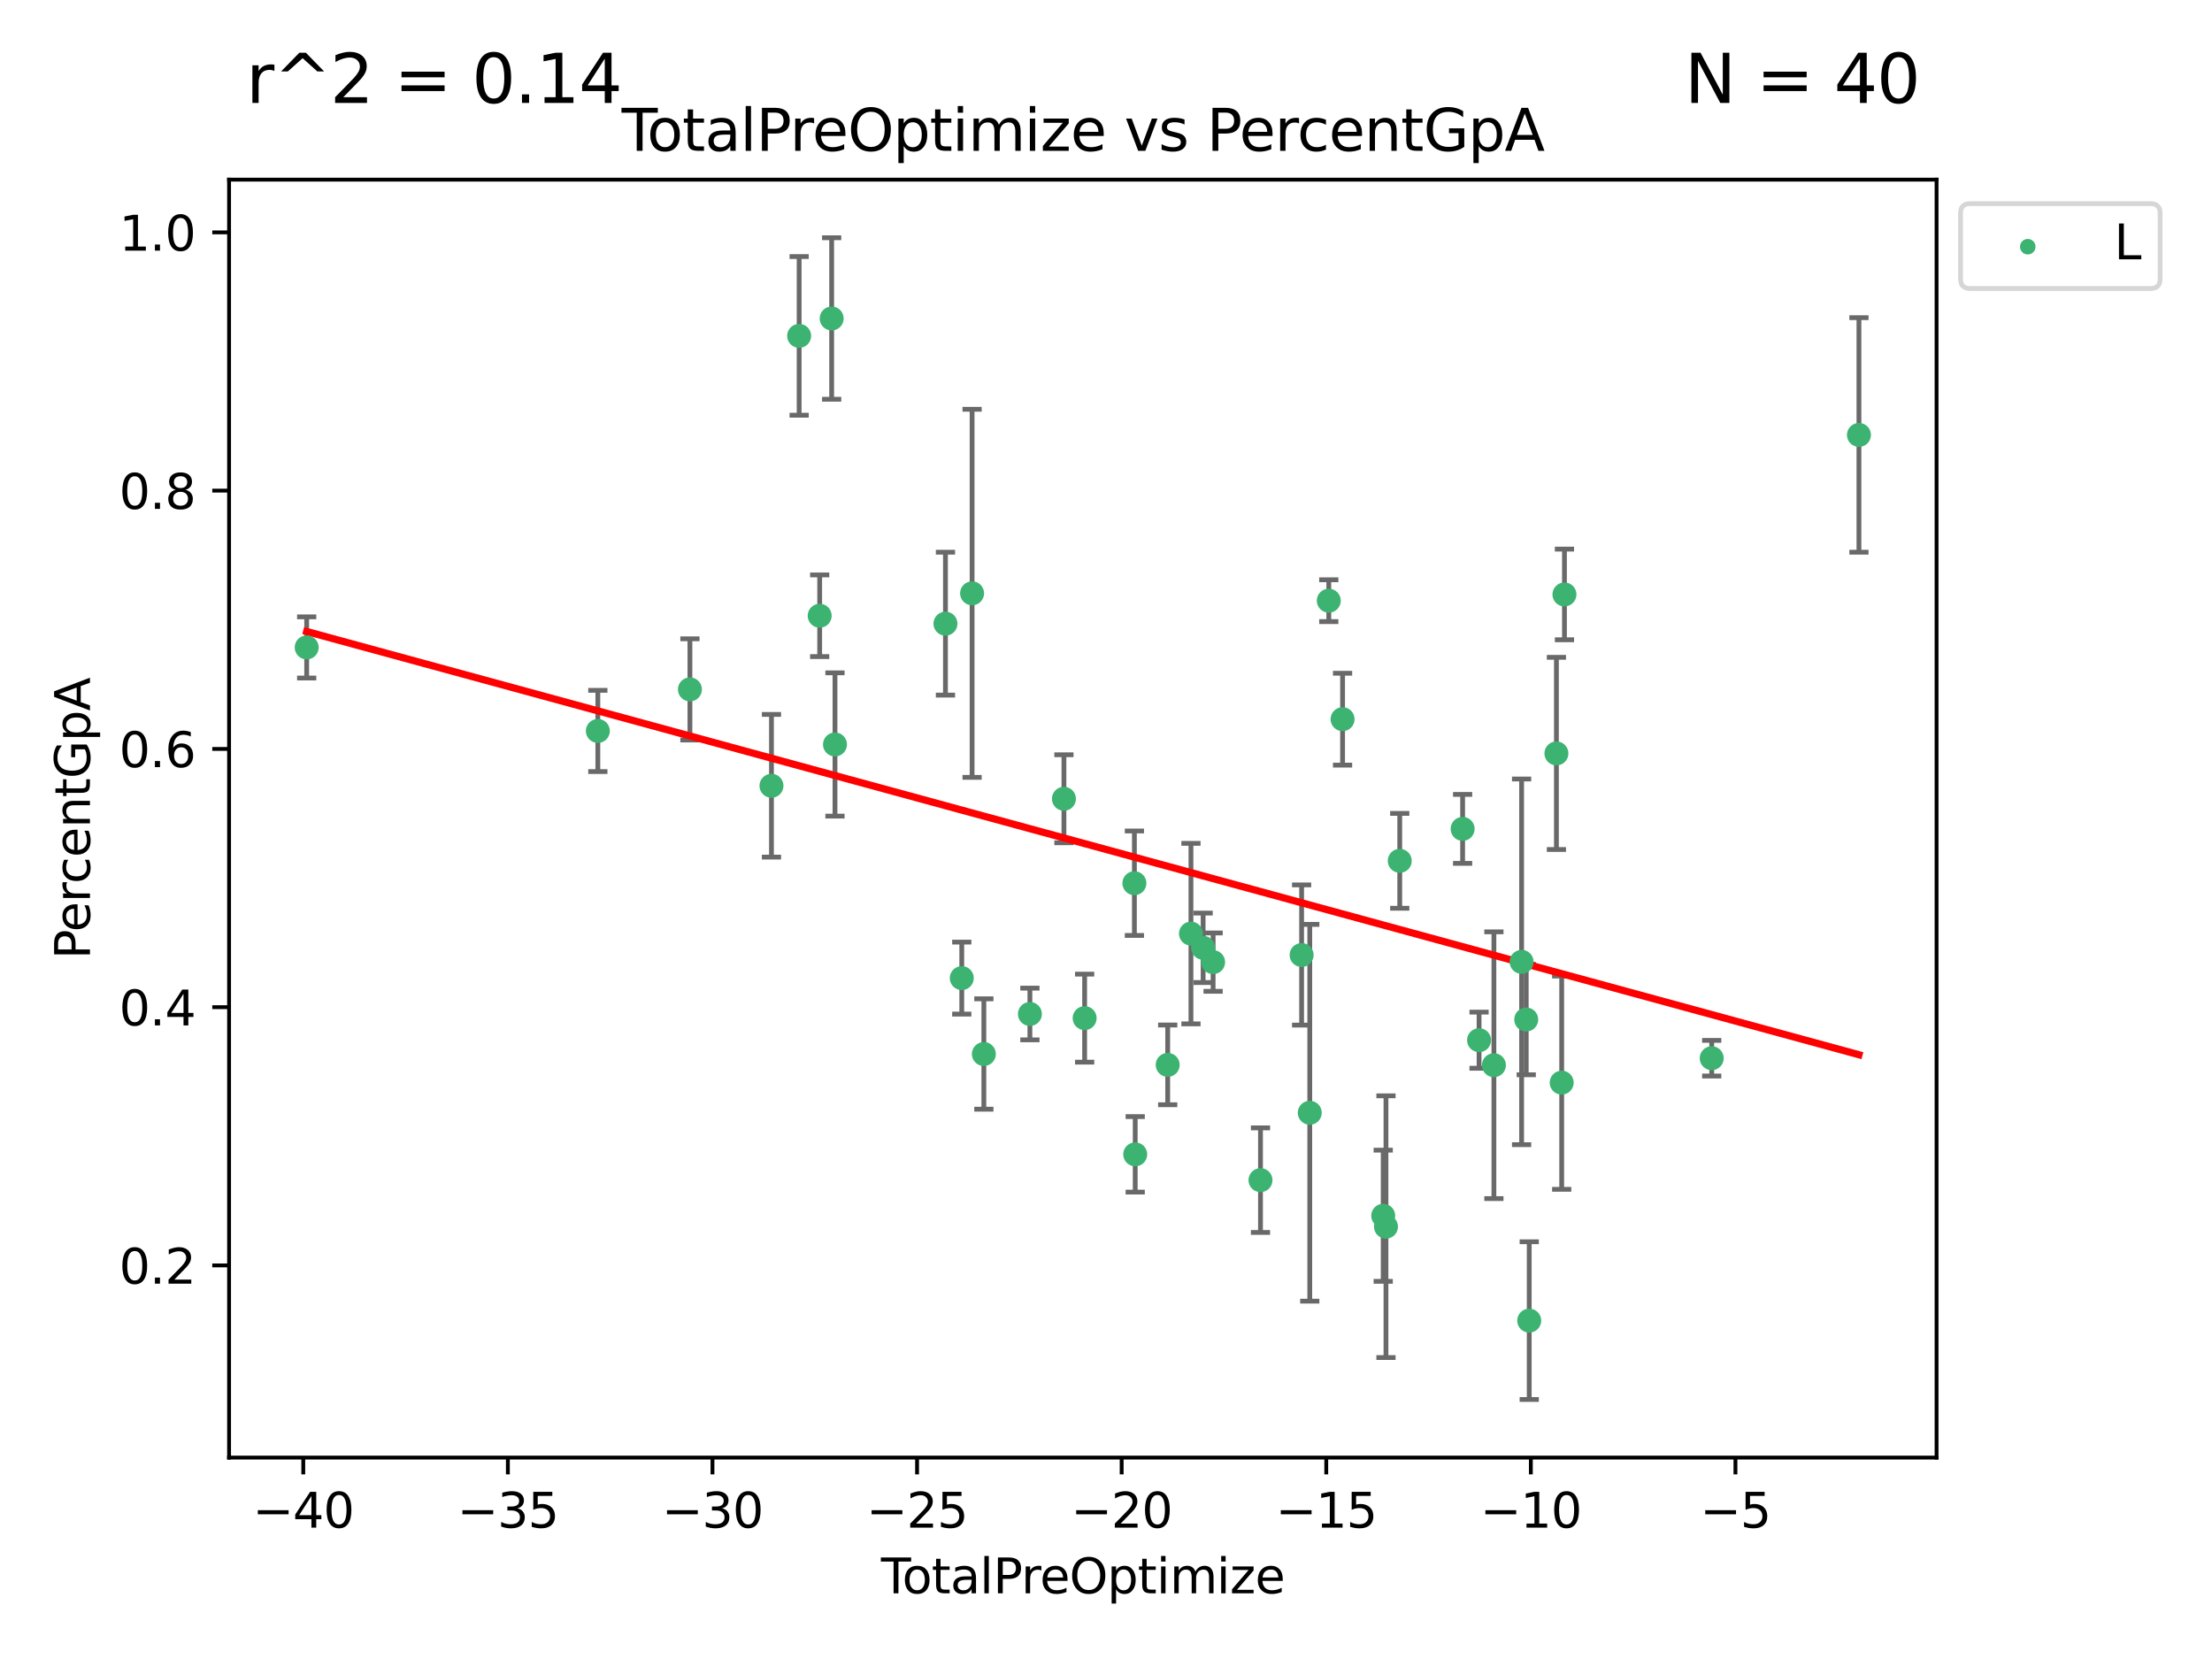 <?xml version="1.0" encoding="utf-8" standalone="no"?>
<!DOCTYPE svg PUBLIC "-//W3C//DTD SVG 1.1//EN"
  "http://www.w3.org/Graphics/SVG/1.1/DTD/svg11.dtd">
<svg xmlns:xlink="http://www.w3.org/1999/xlink" width="460.8pt" height="345.6pt" viewBox="0 0 460.8 345.6" xmlns="http://www.w3.org/2000/svg" version="1.1">
 <defs>
  <style type="text/css">*{stroke-linejoin: round; stroke-linecap: butt}</style>
 </defs>
 <g id="figure_1">
  <g id="patch_1">
   <path d="M 0 345.6 
L 460.8 345.6 
L 460.8 0 
L 0 0 
z
" style="fill: #ffffff"/>
  </g>
  <g id="axes_1">
   <g id="patch_2">
    <path d="M 47.72 303.64 
L 403.42 303.64 
L 403.42 37.422 
L 47.72 37.422 
z
" style="fill: #ffffff"/>
   </g>
   <g id="PathCollection_1">
    <defs>
     <path id="m4216bd210b" d="M 0 1.118 
C 0.297 1.118 0.581 1 0.791 0.791 
C 1 0.581 1.118 0.297 1.118 0 
C 1.118 -0.297 1 -0.581 0.791 -0.791 
C 0.581 -1 0.297 -1.118 0 -1.118 
C -0.297 -1.118 -0.581 -1 -0.791 -0.791 
C -1 -0.581 -1.118 -0.297 -1.118 0 
C -1.118 0.297 -1 0.581 -0.791 0.791 
C -0.581 1 -0.297 1.118 0 1.118 
z
" style="stroke: #3cb371"/>
    </defs>
    <g clip-path="url(#p3da4269cd2)">
     <use xlink:href="#m4216bd210b" x="63.888" y="134.869" style="fill: #3cb371; stroke: #3cb371"/>
     <use xlink:href="#m4216bd210b" x="124.542" y="152.271" style="fill: #3cb371; stroke: #3cb371"/>
     <use xlink:href="#m4216bd210b" x="143.724" y="143.613" style="fill: #3cb371; stroke: #3cb371"/>
     <use xlink:href="#m4216bd210b" x="160.71" y="163.692" style="fill: #3cb371; stroke: #3cb371"/>
     <use xlink:href="#m4216bd210b" x="166.476" y="69.97" style="fill: #3cb371; stroke: #3cb371"/>
     <use xlink:href="#m4216bd210b" x="170.754" y="128.271" style="fill: #3cb371; stroke: #3cb371"/>
     <use xlink:href="#m4216bd210b" x="173.251" y="66.345" style="fill: #3cb371; stroke: #3cb371"/>
     <use xlink:href="#m4216bd210b" x="173.942" y="155.087" style="fill: #3cb371; stroke: #3cb371"/>
     <use xlink:href="#m4216bd210b" x="196.955" y="129.918" style="fill: #3cb371; stroke: #3cb371"/>
     <use xlink:href="#m4216bd210b" x="200.354" y="203.756" style="fill: #3cb371; stroke: #3cb371"/>
     <use xlink:href="#m4216bd210b" x="202.503" y="123.598" style="fill: #3cb371; stroke: #3cb371"/>
     <use xlink:href="#m4216bd210b" x="204.955" y="219.569" style="fill: #3cb371; stroke: #3cb371"/>
     <use xlink:href="#m4216bd210b" x="214.547" y="211.231" style="fill: #3cb371; stroke: #3cb371"/>
     <use xlink:href="#m4216bd210b" x="221.636" y="166.4" style="fill: #3cb371; stroke: #3cb371"/>
     <use xlink:href="#m4216bd210b" x="225.95" y="212.096" style="fill: #3cb371; stroke: #3cb371"/>
     <use xlink:href="#m4216bd210b" x="236.316" y="183.988" style="fill: #3cb371; stroke: #3cb371"/>
     <use xlink:href="#m4216bd210b" x="236.485" y="240.473" style="fill: #3cb371; stroke: #3cb371"/>
     <use xlink:href="#m4216bd210b" x="243.253" y="221.833" style="fill: #3cb371; stroke: #3cb371"/>
     <use xlink:href="#m4216bd210b" x="248.098" y="194.488" style="fill: #3cb371; stroke: #3cb371"/>
     <use xlink:href="#m4216bd210b" x="250.633" y="197.444" style="fill: #3cb371; stroke: #3cb371"/>
     <use xlink:href="#m4216bd210b" x="252.713" y="200.432" style="fill: #3cb371; stroke: #3cb371"/>
     <use xlink:href="#m4216bd210b" x="262.584" y="245.848" style="fill: #3cb371; stroke: #3cb371"/>
     <use xlink:href="#m4216bd210b" x="271.15" y="198.945" style="fill: #3cb371; stroke: #3cb371"/>
     <use xlink:href="#m4216bd210b" x="272.848" y="231.812" style="fill: #3cb371; stroke: #3cb371"/>
     <use xlink:href="#m4216bd210b" x="276.811" y="125.134" style="fill: #3cb371; stroke: #3cb371"/>
     <use xlink:href="#m4216bd210b" x="279.683" y="149.818" style="fill: #3cb371; stroke: #3cb371"/>
     <use xlink:href="#m4216bd210b" x="288.148" y="253.262" style="fill: #3cb371; stroke: #3cb371"/>
     <use xlink:href="#m4216bd210b" x="288.724" y="255.54" style="fill: #3cb371; stroke: #3cb371"/>
     <use xlink:href="#m4216bd210b" x="291.594" y="179.326" style="fill: #3cb371; stroke: #3cb371"/>
     <use xlink:href="#m4216bd210b" x="304.692" y="172.673" style="fill: #3cb371; stroke: #3cb371"/>
     <use xlink:href="#m4216bd210b" x="308.116" y="216.69" style="fill: #3cb371; stroke: #3cb371"/>
     <use xlink:href="#m4216bd210b" x="311.208" y="221.902" style="fill: #3cb371; stroke: #3cb371"/>
     <use xlink:href="#m4216bd210b" x="316.978" y="200.37" style="fill: #3cb371; stroke: #3cb371"/>
     <use xlink:href="#m4216bd210b" x="317.942" y="212.384" style="fill: #3cb371; stroke: #3cb371"/>
     <use xlink:href="#m4216bd210b" x="318.566" y="275.112" style="fill: #3cb371; stroke: #3cb371"/>
     <use xlink:href="#m4216bd210b" x="324.23" y="156.952" style="fill: #3cb371; stroke: #3cb371"/>
     <use xlink:href="#m4216bd210b" x="325.33" y="225.536" style="fill: #3cb371; stroke: #3cb371"/>
     <use xlink:href="#m4216bd210b" x="325.904" y="123.834" style="fill: #3cb371; stroke: #3cb371"/>
     <use xlink:href="#m4216bd210b" x="356.582" y="220.444" style="fill: #3cb371; stroke: #3cb371"/>
     <use xlink:href="#m4216bd210b" x="387.252" y="90.605" style="fill: #3cb371; stroke: #3cb371"/>
    </g>
   </g>
   <g id="matplotlib.axis_1">
    <g id="xtick_1">
     <g id="line2d_1">
      <defs>
       <path id="m5a4335fd63" d="M 0 0 
L 0 3.5 
" style="stroke: #000000; stroke-width: 0.8"/>
      </defs>
      <g>
       <use xlink:href="#m5a4335fd63" x="63.177" y="303.64" style="stroke: #000000; stroke-width: 0.8"/>
      </g>
     </g>
     <g id="text_1">
      <!-- −40 -->
      <g transform="translate(52.625 318.238)scale(0.1 -0.1)">
       <defs>
        <path id="DejaVuSans-2212" d="M 678 2272 
L 4684 2272 
L 4684 1741 
L 678 1741 
L 678 2272 
z
" transform="scale(0.016)"/>
        <path id="DejaVuSans-34" d="M 2419 4116 
L 825 1625 
L 2419 1625 
L 2419 4116 
z
M 2253 4666 
L 3047 4666 
L 3047 1625 
L 3713 1625 
L 3713 1100 
L 3047 1100 
L 3047 0 
L 2419 0 
L 2419 1100 
L 313 1100 
L 313 1709 
L 2253 4666 
z
" transform="scale(0.016)"/>
        <path id="DejaVuSans-30" d="M 2034 4250 
Q 1547 4250 1301 3770 
Q 1056 3291 1056 2328 
Q 1056 1369 1301 889 
Q 1547 409 2034 409 
Q 2525 409 2770 889 
Q 3016 1369 3016 2328 
Q 3016 3291 2770 3770 
Q 2525 4250 2034 4250 
z
M 2034 4750 
Q 2819 4750 3233 4129 
Q 3647 3509 3647 2328 
Q 3647 1150 3233 529 
Q 2819 -91 2034 -91 
Q 1250 -91 836 529 
Q 422 1150 422 2328 
Q 422 3509 836 4129 
Q 1250 4750 2034 4750 
z
" transform="scale(0.016)"/>
       </defs>
       <use xlink:href="#DejaVuSans-2212"/>
       <use xlink:href="#DejaVuSans-34" x="83.789"/>
       <use xlink:href="#DejaVuSans-30" x="147.412"/>
      </g>
     </g>
    </g>
    <g id="xtick_2">
     <g id="line2d_2">
      <g>
       <use xlink:href="#m5a4335fd63" x="105.798" y="303.64" style="stroke: #000000; stroke-width: 0.8"/>
      </g>
     </g>
     <g id="text_2">
      <!-- −35 -->
      <g transform="translate(95.246 318.238)scale(0.1 -0.1)">
       <defs>
        <path id="DejaVuSans-33" d="M 2597 2516 
Q 3050 2419 3304 2112 
Q 3559 1806 3559 1356 
Q 3559 666 3084 287 
Q 2609 -91 1734 -91 
Q 1441 -91 1130 -33 
Q 819 25 488 141 
L 488 750 
Q 750 597 1062 519 
Q 1375 441 1716 441 
Q 2309 441 2620 675 
Q 2931 909 2931 1356 
Q 2931 1769 2642 2001 
Q 2353 2234 1838 2234 
L 1294 2234 
L 1294 2753 
L 1863 2753 
Q 2328 2753 2575 2939 
Q 2822 3125 2822 3475 
Q 2822 3834 2567 4026 
Q 2313 4219 1838 4219 
Q 1578 4219 1281 4162 
Q 984 4106 628 3988 
L 628 4550 
Q 988 4650 1302 4700 
Q 1616 4750 1894 4750 
Q 2613 4750 3031 4423 
Q 3450 4097 3450 3541 
Q 3450 3153 3228 2886 
Q 3006 2619 2597 2516 
z
" transform="scale(0.016)"/>
        <path id="DejaVuSans-35" d="M 691 4666 
L 3169 4666 
L 3169 4134 
L 1269 4134 
L 1269 2991 
Q 1406 3038 1543 3061 
Q 1681 3084 1819 3084 
Q 2600 3084 3056 2656 
Q 3513 2228 3513 1497 
Q 3513 744 3044 326 
Q 2575 -91 1722 -91 
Q 1428 -91 1123 -41 
Q 819 9 494 109 
L 494 744 
Q 775 591 1075 516 
Q 1375 441 1709 441 
Q 2250 441 2565 725 
Q 2881 1009 2881 1497 
Q 2881 1984 2565 2268 
Q 2250 2553 1709 2553 
Q 1456 2553 1204 2497 
Q 953 2441 691 2322 
L 691 4666 
z
" transform="scale(0.016)"/>
       </defs>
       <use xlink:href="#DejaVuSans-2212"/>
       <use xlink:href="#DejaVuSans-33" x="83.789"/>
       <use xlink:href="#DejaVuSans-35" x="147.412"/>
      </g>
     </g>
    </g>
    <g id="xtick_3">
     <g id="line2d_3">
      <g>
       <use xlink:href="#m5a4335fd63" x="148.42" y="303.64" style="stroke: #000000; stroke-width: 0.8"/>
      </g>
     </g>
     <g id="text_3">
      <!-- −30 -->
      <g transform="translate(137.867 318.238)scale(0.1 -0.1)">
       <use xlink:href="#DejaVuSans-2212"/>
       <use xlink:href="#DejaVuSans-33" x="83.789"/>
       <use xlink:href="#DejaVuSans-30" x="147.412"/>
      </g>
     </g>
    </g>
    <g id="xtick_4">
     <g id="line2d_4">
      <g>
       <use xlink:href="#m5a4335fd63" x="191.041" y="303.64" style="stroke: #000000; stroke-width: 0.8"/>
      </g>
     </g>
     <g id="text_4">
      <!-- −25 -->
      <g transform="translate(180.488 318.238)scale(0.1 -0.1)">
       <defs>
        <path id="DejaVuSans-32" d="M 1228 531 
L 3431 531 
L 3431 0 
L 469 0 
L 469 531 
Q 828 903 1448 1529 
Q 2069 2156 2228 2338 
Q 2531 2678 2651 2914 
Q 2772 3150 2772 3378 
Q 2772 3750 2511 3984 
Q 2250 4219 1831 4219 
Q 1534 4219 1204 4116 
Q 875 4013 500 3803 
L 500 4441 
Q 881 4594 1212 4672 
Q 1544 4750 1819 4750 
Q 2544 4750 2975 4387 
Q 3406 4025 3406 3419 
Q 3406 3131 3298 2873 
Q 3191 2616 2906 2266 
Q 2828 2175 2409 1742 
Q 1991 1309 1228 531 
z
" transform="scale(0.016)"/>
       </defs>
       <use xlink:href="#DejaVuSans-2212"/>
       <use xlink:href="#DejaVuSans-32" x="83.789"/>
       <use xlink:href="#DejaVuSans-35" x="147.412"/>
      </g>
     </g>
    </g>
    <g id="xtick_5">
     <g id="line2d_5">
      <g>
       <use xlink:href="#m5a4335fd63" x="233.662" y="303.64" style="stroke: #000000; stroke-width: 0.8"/>
      </g>
     </g>
     <g id="text_5">
      <!-- −20 -->
      <g transform="translate(223.109 318.238)scale(0.1 -0.1)">
       <use xlink:href="#DejaVuSans-2212"/>
       <use xlink:href="#DejaVuSans-32" x="83.789"/>
       <use xlink:href="#DejaVuSans-30" x="147.412"/>
      </g>
     </g>
    </g>
    <g id="xtick_6">
     <g id="line2d_6">
      <g>
       <use xlink:href="#m5a4335fd63" x="276.283" y="303.64" style="stroke: #000000; stroke-width: 0.8"/>
      </g>
     </g>
     <g id="text_6">
      <!-- −15 -->
      <g transform="translate(265.731 318.238)scale(0.1 -0.1)">
       <defs>
        <path id="DejaVuSans-31" d="M 794 531 
L 1825 531 
L 1825 4091 
L 703 3866 
L 703 4441 
L 1819 4666 
L 2450 4666 
L 2450 531 
L 3481 531 
L 3481 0 
L 794 0 
L 794 531 
z
" transform="scale(0.016)"/>
       </defs>
       <use xlink:href="#DejaVuSans-2212"/>
       <use xlink:href="#DejaVuSans-31" x="83.789"/>
       <use xlink:href="#DejaVuSans-35" x="147.412"/>
      </g>
     </g>
    </g>
    <g id="xtick_7">
     <g id="line2d_7">
      <g>
       <use xlink:href="#m5a4335fd63" x="318.904" y="303.64" style="stroke: #000000; stroke-width: 0.8"/>
      </g>
     </g>
     <g id="text_7">
      <!-- −10 -->
      <g transform="translate(308.352 318.238)scale(0.1 -0.1)">
       <use xlink:href="#DejaVuSans-2212"/>
       <use xlink:href="#DejaVuSans-31" x="83.789"/>
       <use xlink:href="#DejaVuSans-30" x="147.412"/>
      </g>
     </g>
    </g>
    <g id="xtick_8">
     <g id="line2d_8">
      <g>
       <use xlink:href="#m5a4335fd63" x="361.525" y="303.64" style="stroke: #000000; stroke-width: 0.8"/>
      </g>
     </g>
     <g id="text_8">
      <!-- −5 -->
      <g transform="translate(354.154 318.238)scale(0.1 -0.1)">
       <use xlink:href="#DejaVuSans-2212"/>
       <use xlink:href="#DejaVuSans-35" x="83.789"/>
      </g>
     </g>
    </g>
    <g id="text_9">
     <!-- TotalPreOptimize -->
     <g transform="translate(183.527 331.917)scale(0.1 -0.1)">
      <defs>
       <path id="DejaVuSans-54" d="M -19 4666 
L 3928 4666 
L 3928 4134 
L 2272 4134 
L 2272 0 
L 1638 0 
L 1638 4134 
L -19 4134 
L -19 4666 
z
" transform="scale(0.016)"/>
       <path id="DejaVuSans-6f" d="M 1959 3097 
Q 1497 3097 1228 2736 
Q 959 2375 959 1747 
Q 959 1119 1226 758 
Q 1494 397 1959 397 
Q 2419 397 2687 759 
Q 2956 1122 2956 1747 
Q 2956 2369 2687 2733 
Q 2419 3097 1959 3097 
z
M 1959 3584 
Q 2709 3584 3137 3096 
Q 3566 2609 3566 1747 
Q 3566 888 3137 398 
Q 2709 -91 1959 -91 
Q 1206 -91 779 398 
Q 353 888 353 1747 
Q 353 2609 779 3096 
Q 1206 3584 1959 3584 
z
" transform="scale(0.016)"/>
       <path id="DejaVuSans-74" d="M 1172 4494 
L 1172 3500 
L 2356 3500 
L 2356 3053 
L 1172 3053 
L 1172 1153 
Q 1172 725 1289 603 
Q 1406 481 1766 481 
L 2356 481 
L 2356 0 
L 1766 0 
Q 1100 0 847 248 
Q 594 497 594 1153 
L 594 3053 
L 172 3053 
L 172 3500 
L 594 3500 
L 594 4494 
L 1172 4494 
z
" transform="scale(0.016)"/>
       <path id="DejaVuSans-61" d="M 2194 1759 
Q 1497 1759 1228 1600 
Q 959 1441 959 1056 
Q 959 750 1161 570 
Q 1363 391 1709 391 
Q 2188 391 2477 730 
Q 2766 1069 2766 1631 
L 2766 1759 
L 2194 1759 
z
M 3341 1997 
L 3341 0 
L 2766 0 
L 2766 531 
Q 2569 213 2275 61 
Q 1981 -91 1556 -91 
Q 1019 -91 701 211 
Q 384 513 384 1019 
Q 384 1609 779 1909 
Q 1175 2209 1959 2209 
L 2766 2209 
L 2766 2266 
Q 2766 2663 2505 2880 
Q 2244 3097 1772 3097 
Q 1472 3097 1187 3025 
Q 903 2953 641 2809 
L 641 3341 
Q 956 3463 1253 3523 
Q 1550 3584 1831 3584 
Q 2591 3584 2966 3190 
Q 3341 2797 3341 1997 
z
" transform="scale(0.016)"/>
       <path id="DejaVuSans-6c" d="M 603 4863 
L 1178 4863 
L 1178 0 
L 603 0 
L 603 4863 
z
" transform="scale(0.016)"/>
       <path id="DejaVuSans-50" d="M 1259 4147 
L 1259 2394 
L 2053 2394 
Q 2494 2394 2734 2622 
Q 2975 2850 2975 3272 
Q 2975 3691 2734 3919 
Q 2494 4147 2053 4147 
L 1259 4147 
z
M 628 4666 
L 2053 4666 
Q 2838 4666 3239 4311 
Q 3641 3956 3641 3272 
Q 3641 2581 3239 2228 
Q 2838 1875 2053 1875 
L 1259 1875 
L 1259 0 
L 628 0 
L 628 4666 
z
" transform="scale(0.016)"/>
       <path id="DejaVuSans-72" d="M 2631 2963 
Q 2534 3019 2420 3045 
Q 2306 3072 2169 3072 
Q 1681 3072 1420 2755 
Q 1159 2438 1159 1844 
L 1159 0 
L 581 0 
L 581 3500 
L 1159 3500 
L 1159 2956 
Q 1341 3275 1631 3429 
Q 1922 3584 2338 3584 
Q 2397 3584 2469 3576 
Q 2541 3569 2628 3553 
L 2631 2963 
z
" transform="scale(0.016)"/>
       <path id="DejaVuSans-65" d="M 3597 1894 
L 3597 1613 
L 953 1613 
Q 991 1019 1311 708 
Q 1631 397 2203 397 
Q 2534 397 2845 478 
Q 3156 559 3463 722 
L 3463 178 
Q 3153 47 2828 -22 
Q 2503 -91 2169 -91 
Q 1331 -91 842 396 
Q 353 884 353 1716 
Q 353 2575 817 3079 
Q 1281 3584 2069 3584 
Q 2775 3584 3186 3129 
Q 3597 2675 3597 1894 
z
M 3022 2063 
Q 3016 2534 2758 2815 
Q 2500 3097 2075 3097 
Q 1594 3097 1305 2825 
Q 1016 2553 972 2059 
L 3022 2063 
z
" transform="scale(0.016)"/>
       <path id="DejaVuSans-4f" d="M 2522 4238 
Q 1834 4238 1429 3725 
Q 1025 3213 1025 2328 
Q 1025 1447 1429 934 
Q 1834 422 2522 422 
Q 3209 422 3611 934 
Q 4013 1447 4013 2328 
Q 4013 3213 3611 3725 
Q 3209 4238 2522 4238 
z
M 2522 4750 
Q 3503 4750 4090 4092 
Q 4678 3434 4678 2328 
Q 4678 1225 4090 567 
Q 3503 -91 2522 -91 
Q 1538 -91 948 565 
Q 359 1222 359 2328 
Q 359 3434 948 4092 
Q 1538 4750 2522 4750 
z
" transform="scale(0.016)"/>
       <path id="DejaVuSans-70" d="M 1159 525 
L 1159 -1331 
L 581 -1331 
L 581 3500 
L 1159 3500 
L 1159 2969 
Q 1341 3281 1617 3432 
Q 1894 3584 2278 3584 
Q 2916 3584 3314 3078 
Q 3713 2572 3713 1747 
Q 3713 922 3314 415 
Q 2916 -91 2278 -91 
Q 1894 -91 1617 61 
Q 1341 213 1159 525 
z
M 3116 1747 
Q 3116 2381 2855 2742 
Q 2594 3103 2138 3103 
Q 1681 3103 1420 2742 
Q 1159 2381 1159 1747 
Q 1159 1113 1420 752 
Q 1681 391 2138 391 
Q 2594 391 2855 752 
Q 3116 1113 3116 1747 
z
" transform="scale(0.016)"/>
       <path id="DejaVuSans-69" d="M 603 3500 
L 1178 3500 
L 1178 0 
L 603 0 
L 603 3500 
z
M 603 4863 
L 1178 4863 
L 1178 4134 
L 603 4134 
L 603 4863 
z
" transform="scale(0.016)"/>
       <path id="DejaVuSans-6d" d="M 3328 2828 
Q 3544 3216 3844 3400 
Q 4144 3584 4550 3584 
Q 5097 3584 5394 3201 
Q 5691 2819 5691 2113 
L 5691 0 
L 5113 0 
L 5113 2094 
Q 5113 2597 4934 2840 
Q 4756 3084 4391 3084 
Q 3944 3084 3684 2787 
Q 3425 2491 3425 1978 
L 3425 0 
L 2847 0 
L 2847 2094 
Q 2847 2600 2669 2842 
Q 2491 3084 2119 3084 
Q 1678 3084 1418 2786 
Q 1159 2488 1159 1978 
L 1159 0 
L 581 0 
L 581 3500 
L 1159 3500 
L 1159 2956 
Q 1356 3278 1631 3431 
Q 1906 3584 2284 3584 
Q 2666 3584 2933 3390 
Q 3200 3197 3328 2828 
z
" transform="scale(0.016)"/>
       <path id="DejaVuSans-7a" d="M 353 3500 
L 3084 3500 
L 3084 2975 
L 922 459 
L 3084 459 
L 3084 0 
L 275 0 
L 275 525 
L 2438 3041 
L 353 3041 
L 353 3500 
z
" transform="scale(0.016)"/>
      </defs>
      <use xlink:href="#DejaVuSans-54"/>
      <use xlink:href="#DejaVuSans-6f" x="44.084"/>
      <use xlink:href="#DejaVuSans-74" x="105.266"/>
      <use xlink:href="#DejaVuSans-61" x="144.475"/>
      <use xlink:href="#DejaVuSans-6c" x="205.754"/>
      <use xlink:href="#DejaVuSans-50" x="233.537"/>
      <use xlink:href="#DejaVuSans-72" x="292.09"/>
      <use xlink:href="#DejaVuSans-65" x="330.953"/>
      <use xlink:href="#DejaVuSans-4f" x="392.477"/>
      <use xlink:href="#DejaVuSans-70" x="471.188"/>
      <use xlink:href="#DejaVuSans-74" x="534.664"/>
      <use xlink:href="#DejaVuSans-69" x="573.873"/>
      <use xlink:href="#DejaVuSans-6d" x="601.656"/>
      <use xlink:href="#DejaVuSans-69" x="699.068"/>
      <use xlink:href="#DejaVuSans-7a" x="726.852"/>
      <use xlink:href="#DejaVuSans-65" x="779.342"/>
     </g>
    </g>
   </g>
   <g id="matplotlib.axis_2">
    <g id="ytick_1">
     <g id="line2d_9">
      <defs>
       <path id="mcac3445f3b" d="M 0 0 
L -3.5 0 
" style="stroke: #000000; stroke-width: 0.8"/>
      </defs>
      <g>
       <use xlink:href="#mcac3445f3b" x="47.72" y="263.61" style="stroke: #000000; stroke-width: 0.8"/>
      </g>
     </g>
     <g id="text_10">
      <!-- 0.2 -->
      <g transform="translate(24.817 267.409)scale(0.1 -0.1)">
       <defs>
        <path id="DejaVuSans-2e" d="M 684 794 
L 1344 794 
L 1344 0 
L 684 0 
L 684 794 
z
" transform="scale(0.016)"/>
       </defs>
       <use xlink:href="#DejaVuSans-30"/>
       <use xlink:href="#DejaVuSans-2e" x="63.623"/>
       <use xlink:href="#DejaVuSans-32" x="95.41"/>
      </g>
     </g>
    </g>
    <g id="ytick_2">
     <g id="line2d_10">
      <g>
       <use xlink:href="#mcac3445f3b" x="47.72" y="209.81" style="stroke: #000000; stroke-width: 0.8"/>
      </g>
     </g>
     <g id="text_11">
      <!-- 0.4 -->
      <g transform="translate(24.817 213.609)scale(0.1 -0.1)">
       <use xlink:href="#DejaVuSans-30"/>
       <use xlink:href="#DejaVuSans-2e" x="63.623"/>
       <use xlink:href="#DejaVuSans-34" x="95.41"/>
      </g>
     </g>
    </g>
    <g id="ytick_3">
     <g id="line2d_11">
      <g>
       <use xlink:href="#mcac3445f3b" x="47.72" y="156.01" style="stroke: #000000; stroke-width: 0.8"/>
      </g>
     </g>
     <g id="text_12">
      <!-- 0.6 -->
      <g transform="translate(24.817 159.809)scale(0.1 -0.1)">
       <defs>
        <path id="DejaVuSans-36" d="M 2113 2584 
Q 1688 2584 1439 2293 
Q 1191 2003 1191 1497 
Q 1191 994 1439 701 
Q 1688 409 2113 409 
Q 2538 409 2786 701 
Q 3034 994 3034 1497 
Q 3034 2003 2786 2293 
Q 2538 2584 2113 2584 
z
M 3366 4563 
L 3366 3988 
Q 3128 4100 2886 4159 
Q 2644 4219 2406 4219 
Q 1781 4219 1451 3797 
Q 1122 3375 1075 2522 
Q 1259 2794 1537 2939 
Q 1816 3084 2150 3084 
Q 2853 3084 3261 2657 
Q 3669 2231 3669 1497 
Q 3669 778 3244 343 
Q 2819 -91 2113 -91 
Q 1303 -91 875 529 
Q 447 1150 447 2328 
Q 447 3434 972 4092 
Q 1497 4750 2381 4750 
Q 2619 4750 2861 4703 
Q 3103 4656 3366 4563 
z
" transform="scale(0.016)"/>
       </defs>
       <use xlink:href="#DejaVuSans-30"/>
       <use xlink:href="#DejaVuSans-2e" x="63.623"/>
       <use xlink:href="#DejaVuSans-36" x="95.41"/>
      </g>
     </g>
    </g>
    <g id="ytick_4">
     <g id="line2d_12">
      <g>
       <use xlink:href="#mcac3445f3b" x="47.72" y="102.21" style="stroke: #000000; stroke-width: 0.8"/>
      </g>
     </g>
     <g id="text_13">
      <!-- 0.8 -->
      <g transform="translate(24.817 106.009)scale(0.1 -0.1)">
       <defs>
        <path id="DejaVuSans-38" d="M 2034 2216 
Q 1584 2216 1326 1975 
Q 1069 1734 1069 1313 
Q 1069 891 1326 650 
Q 1584 409 2034 409 
Q 2484 409 2743 651 
Q 3003 894 3003 1313 
Q 3003 1734 2745 1975 
Q 2488 2216 2034 2216 
z
M 1403 2484 
Q 997 2584 770 2862 
Q 544 3141 544 3541 
Q 544 4100 942 4425 
Q 1341 4750 2034 4750 
Q 2731 4750 3128 4425 
Q 3525 4100 3525 3541 
Q 3525 3141 3298 2862 
Q 3072 2584 2669 2484 
Q 3125 2378 3379 2068 
Q 3634 1759 3634 1313 
Q 3634 634 3220 271 
Q 2806 -91 2034 -91 
Q 1263 -91 848 271 
Q 434 634 434 1313 
Q 434 1759 690 2068 
Q 947 2378 1403 2484 
z
M 1172 3481 
Q 1172 3119 1398 2916 
Q 1625 2713 2034 2713 
Q 2441 2713 2670 2916 
Q 2900 3119 2900 3481 
Q 2900 3844 2670 4047 
Q 2441 4250 2034 4250 
Q 1625 4250 1398 4047 
Q 1172 3844 1172 3481 
z
" transform="scale(0.016)"/>
       </defs>
       <use xlink:href="#DejaVuSans-30"/>
       <use xlink:href="#DejaVuSans-2e" x="63.623"/>
       <use xlink:href="#DejaVuSans-38" x="95.41"/>
      </g>
     </g>
    </g>
    <g id="ytick_5">
     <g id="line2d_13">
      <g>
       <use xlink:href="#mcac3445f3b" x="47.72" y="48.41" style="stroke: #000000; stroke-width: 0.8"/>
      </g>
     </g>
     <g id="text_14">
      <!-- 1.0 -->
      <g transform="translate(24.817 52.209)scale(0.1 -0.1)">
       <use xlink:href="#DejaVuSans-31"/>
       <use xlink:href="#DejaVuSans-2e" x="63.623"/>
       <use xlink:href="#DejaVuSans-30" x="95.41"/>
      </g>
     </g>
    </g>
    <g id="text_15">
     <!-- PercentGpA -->
     <g transform="translate(18.737 199.807)rotate(-90)scale(0.1 -0.1)">
      <defs>
       <path id="DejaVuSans-63" d="M 3122 3366 
L 3122 2828 
Q 2878 2963 2633 3030 
Q 2388 3097 2138 3097 
Q 1578 3097 1268 2742 
Q 959 2388 959 1747 
Q 959 1106 1268 751 
Q 1578 397 2138 397 
Q 2388 397 2633 464 
Q 2878 531 3122 666 
L 3122 134 
Q 2881 22 2623 -34 
Q 2366 -91 2075 -91 
Q 1284 -91 818 406 
Q 353 903 353 1747 
Q 353 2603 823 3093 
Q 1294 3584 2113 3584 
Q 2378 3584 2631 3529 
Q 2884 3475 3122 3366 
z
" transform="scale(0.016)"/>
       <path id="DejaVuSans-6e" d="M 3513 2113 
L 3513 0 
L 2938 0 
L 2938 2094 
Q 2938 2591 2744 2837 
Q 2550 3084 2163 3084 
Q 1697 3084 1428 2787 
Q 1159 2491 1159 1978 
L 1159 0 
L 581 0 
L 581 3500 
L 1159 3500 
L 1159 2956 
Q 1366 3272 1645 3428 
Q 1925 3584 2291 3584 
Q 2894 3584 3203 3211 
Q 3513 2838 3513 2113 
z
" transform="scale(0.016)"/>
       <path id="DejaVuSans-47" d="M 3809 666 
L 3809 1919 
L 2778 1919 
L 2778 2438 
L 4434 2438 
L 4434 434 
Q 4069 175 3628 42 
Q 3188 -91 2688 -91 
Q 1594 -91 976 548 
Q 359 1188 359 2328 
Q 359 3472 976 4111 
Q 1594 4750 2688 4750 
Q 3144 4750 3555 4637 
Q 3966 4525 4313 4306 
L 4313 3634 
Q 3963 3931 3569 4081 
Q 3175 4231 2741 4231 
Q 1884 4231 1454 3753 
Q 1025 3275 1025 2328 
Q 1025 1384 1454 906 
Q 1884 428 2741 428 
Q 3075 428 3337 486 
Q 3600 544 3809 666 
z
" transform="scale(0.016)"/>
       <path id="DejaVuSans-41" d="M 2188 4044 
L 1331 1722 
L 3047 1722 
L 2188 4044 
z
M 1831 4666 
L 2547 4666 
L 4325 0 
L 3669 0 
L 3244 1197 
L 1141 1197 
L 716 0 
L 50 0 
L 1831 4666 
z
" transform="scale(0.016)"/>
      </defs>
      <use xlink:href="#DejaVuSans-50"/>
      <use xlink:href="#DejaVuSans-65" x="56.678"/>
      <use xlink:href="#DejaVuSans-72" x="118.201"/>
      <use xlink:href="#DejaVuSans-63" x="157.064"/>
      <use xlink:href="#DejaVuSans-65" x="212.045"/>
      <use xlink:href="#DejaVuSans-6e" x="273.568"/>
      <use xlink:href="#DejaVuSans-74" x="336.947"/>
      <use xlink:href="#DejaVuSans-47" x="376.156"/>
      <use xlink:href="#DejaVuSans-70" x="453.646"/>
      <use xlink:href="#DejaVuSans-41" x="517.123"/>
     </g>
    </g>
   </g>
   <g id="LineCollection_1">
    <path d="M 63.888 141.241 
L 63.888 128.498 
" clip-path="url(#p3da4269cd2)" style="fill: none; stroke: #696969"/>
    <path d="M 124.542 160.732 
L 124.542 143.811 
" clip-path="url(#p3da4269cd2)" style="fill: none; stroke: #696969"/>
    <path d="M 143.724 154.151 
L 143.724 133.075 
" clip-path="url(#p3da4269cd2)" style="fill: none; stroke: #696969"/>
    <path d="M 160.71 178.554 
L 160.71 148.83 
" clip-path="url(#p3da4269cd2)" style="fill: none; stroke: #696969"/>
    <path d="M 166.476 86.495 
L 166.476 53.444 
" clip-path="url(#p3da4269cd2)" style="fill: none; stroke: #696969"/>
    <path d="M 170.754 136.778 
L 170.754 119.764 
" clip-path="url(#p3da4269cd2)" style="fill: none; stroke: #696969"/>
    <path d="M 173.251 83.167 
L 173.251 49.523 
" clip-path="url(#p3da4269cd2)" style="fill: none; stroke: #696969"/>
    <path d="M 173.942 170.008 
L 173.942 140.166 
" clip-path="url(#p3da4269cd2)" style="fill: none; stroke: #696969"/>
    <path d="M 196.955 144.801 
L 196.955 115.035 
" clip-path="url(#p3da4269cd2)" style="fill: none; stroke: #696969"/>
    <path d="M 200.354 211.257 
L 200.354 196.254 
" clip-path="url(#p3da4269cd2)" style="fill: none; stroke: #696969"/>
    <path d="M 202.503 161.939 
L 202.503 85.257 
" clip-path="url(#p3da4269cd2)" style="fill: none; stroke: #696969"/>
    <path d="M 204.955 231.064 
L 204.955 208.074 
" clip-path="url(#p3da4269cd2)" style="fill: none; stroke: #696969"/>
    <path d="M 214.547 216.616 
L 214.547 205.847 
" clip-path="url(#p3da4269cd2)" style="fill: none; stroke: #696969"/>
    <path d="M 221.636 175.566 
L 221.636 157.234 
" clip-path="url(#p3da4269cd2)" style="fill: none; stroke: #696969"/>
    <path d="M 225.95 221.265 
L 225.95 202.927 
" clip-path="url(#p3da4269cd2)" style="fill: none; stroke: #696969"/>
    <path d="M 236.316 194.87 
L 236.316 173.107 
" clip-path="url(#p3da4269cd2)" style="fill: none; stroke: #696969"/>
    <path d="M 236.485 248.336 
L 236.485 232.61 
" clip-path="url(#p3da4269cd2)" style="fill: none; stroke: #696969"/>
    <path d="M 243.253 230.137 
L 243.253 213.53 
" clip-path="url(#p3da4269cd2)" style="fill: none; stroke: #696969"/>
    <path d="M 248.098 213.292 
L 248.098 175.684 
" clip-path="url(#p3da4269cd2)" style="fill: none; stroke: #696969"/>
    <path d="M 250.633 204.68 
L 250.633 190.208 
" clip-path="url(#p3da4269cd2)" style="fill: none; stroke: #696969"/>
    <path d="M 252.713 206.508 
L 252.713 194.355 
" clip-path="url(#p3da4269cd2)" style="fill: none; stroke: #696969"/>
    <path d="M 262.584 256.736 
L 262.584 234.96 
" clip-path="url(#p3da4269cd2)" style="fill: none; stroke: #696969"/>
    <path d="M 271.15 213.548 
L 271.15 184.342 
" clip-path="url(#p3da4269cd2)" style="fill: none; stroke: #696969"/>
    <path d="M 272.848 271.058 
L 272.848 192.567 
" clip-path="url(#p3da4269cd2)" style="fill: none; stroke: #696969"/>
    <path d="M 276.811 129.492 
L 276.811 120.777 
" clip-path="url(#p3da4269cd2)" style="fill: none; stroke: #696969"/>
    <path d="M 279.683 159.387 
L 279.683 140.248 
" clip-path="url(#p3da4269cd2)" style="fill: none; stroke: #696969"/>
    <path d="M 288.148 266.925 
L 288.148 239.6 
" clip-path="url(#p3da4269cd2)" style="fill: none; stroke: #696969"/>
    <path d="M 288.724 282.802 
L 288.724 228.277 
" clip-path="url(#p3da4269cd2)" style="fill: none; stroke: #696969"/>
    <path d="M 291.594 189.205 
L 291.594 169.448 
" clip-path="url(#p3da4269cd2)" style="fill: none; stroke: #696969"/>
    <path d="M 304.692 179.855 
L 304.692 165.492 
" clip-path="url(#p3da4269cd2)" style="fill: none; stroke: #696969"/>
    <path d="M 308.116 222.535 
L 308.116 210.844 
" clip-path="url(#p3da4269cd2)" style="fill: none; stroke: #696969"/>
    <path d="M 311.208 249.689 
L 311.208 194.116 
" clip-path="url(#p3da4269cd2)" style="fill: none; stroke: #696969"/>
    <path d="M 316.978 238.457 
L 316.978 162.282 
" clip-path="url(#p3da4269cd2)" style="fill: none; stroke: #696969"/>
    <path d="M 317.942 223.896 
L 317.942 200.871 
" clip-path="url(#p3da4269cd2)" style="fill: none; stroke: #696969"/>
    <path d="M 318.566 291.539 
L 318.566 258.684 
" clip-path="url(#p3da4269cd2)" style="fill: none; stroke: #696969"/>
    <path d="M 324.23 176.969 
L 324.23 136.935 
" clip-path="url(#p3da4269cd2)" style="fill: none; stroke: #696969"/>
    <path d="M 325.33 247.756 
L 325.33 203.316 
" clip-path="url(#p3da4269cd2)" style="fill: none; stroke: #696969"/>
    <path d="M 325.904 133.276 
L 325.904 114.391 
" clip-path="url(#p3da4269cd2)" style="fill: none; stroke: #696969"/>
    <path d="M 356.582 224.158 
L 356.582 216.73 
" clip-path="url(#p3da4269cd2)" style="fill: none; stroke: #696969"/>
    <path d="M 387.252 115.033 
L 387.252 66.177 
" clip-path="url(#p3da4269cd2)" style="fill: none; stroke: #696969"/>
   </g>
   <g id="line2d_14">
    <defs>
     <path id="madb3dfa904" d="M 2 0 
L -2 -0 
" style="stroke: #696969"/>
    </defs>
    <g clip-path="url(#p3da4269cd2)">
     <use xlink:href="#madb3dfa904" x="63.888" y="141.241" style="fill: #696969; stroke: #696969"/>
     <use xlink:href="#madb3dfa904" x="124.542" y="160.732" style="fill: #696969; stroke: #696969"/>
     <use xlink:href="#madb3dfa904" x="143.724" y="154.151" style="fill: #696969; stroke: #696969"/>
     <use xlink:href="#madb3dfa904" x="160.71" y="178.554" style="fill: #696969; stroke: #696969"/>
     <use xlink:href="#madb3dfa904" x="166.476" y="86.495" style="fill: #696969; stroke: #696969"/>
     <use xlink:href="#madb3dfa904" x="170.754" y="136.778" style="fill: #696969; stroke: #696969"/>
     <use xlink:href="#madb3dfa904" x="173.251" y="83.167" style="fill: #696969; stroke: #696969"/>
     <use xlink:href="#madb3dfa904" x="173.942" y="170.008" style="fill: #696969; stroke: #696969"/>
     <use xlink:href="#madb3dfa904" x="196.955" y="144.801" style="fill: #696969; stroke: #696969"/>
     <use xlink:href="#madb3dfa904" x="200.354" y="211.257" style="fill: #696969; stroke: #696969"/>
     <use xlink:href="#madb3dfa904" x="202.503" y="161.939" style="fill: #696969; stroke: #696969"/>
     <use xlink:href="#madb3dfa904" x="204.955" y="231.064" style="fill: #696969; stroke: #696969"/>
     <use xlink:href="#madb3dfa904" x="214.547" y="216.616" style="fill: #696969; stroke: #696969"/>
     <use xlink:href="#madb3dfa904" x="221.636" y="175.566" style="fill: #696969; stroke: #696969"/>
     <use xlink:href="#madb3dfa904" x="225.95" y="221.265" style="fill: #696969; stroke: #696969"/>
     <use xlink:href="#madb3dfa904" x="236.316" y="194.87" style="fill: #696969; stroke: #696969"/>
     <use xlink:href="#madb3dfa904" x="236.485" y="248.336" style="fill: #696969; stroke: #696969"/>
     <use xlink:href="#madb3dfa904" x="243.253" y="230.137" style="fill: #696969; stroke: #696969"/>
     <use xlink:href="#madb3dfa904" x="248.098" y="213.292" style="fill: #696969; stroke: #696969"/>
     <use xlink:href="#madb3dfa904" x="250.633" y="204.68" style="fill: #696969; stroke: #696969"/>
     <use xlink:href="#madb3dfa904" x="252.713" y="206.508" style="fill: #696969; stroke: #696969"/>
     <use xlink:href="#madb3dfa904" x="262.584" y="256.736" style="fill: #696969; stroke: #696969"/>
     <use xlink:href="#madb3dfa904" x="271.15" y="213.548" style="fill: #696969; stroke: #696969"/>
     <use xlink:href="#madb3dfa904" x="272.848" y="271.058" style="fill: #696969; stroke: #696969"/>
     <use xlink:href="#madb3dfa904" x="276.811" y="129.492" style="fill: #696969; stroke: #696969"/>
     <use xlink:href="#madb3dfa904" x="279.683" y="159.387" style="fill: #696969; stroke: #696969"/>
     <use xlink:href="#madb3dfa904" x="288.148" y="266.925" style="fill: #696969; stroke: #696969"/>
     <use xlink:href="#madb3dfa904" x="288.724" y="282.802" style="fill: #696969; stroke: #696969"/>
     <use xlink:href="#madb3dfa904" x="291.594" y="189.205" style="fill: #696969; stroke: #696969"/>
     <use xlink:href="#madb3dfa904" x="304.692" y="179.855" style="fill: #696969; stroke: #696969"/>
     <use xlink:href="#madb3dfa904" x="308.116" y="222.535" style="fill: #696969; stroke: #696969"/>
     <use xlink:href="#madb3dfa904" x="311.208" y="249.689" style="fill: #696969; stroke: #696969"/>
     <use xlink:href="#madb3dfa904" x="316.978" y="238.457" style="fill: #696969; stroke: #696969"/>
     <use xlink:href="#madb3dfa904" x="317.942" y="223.896" style="fill: #696969; stroke: #696969"/>
     <use xlink:href="#madb3dfa904" x="318.566" y="291.539" style="fill: #696969; stroke: #696969"/>
     <use xlink:href="#madb3dfa904" x="324.23" y="176.969" style="fill: #696969; stroke: #696969"/>
     <use xlink:href="#madb3dfa904" x="325.33" y="247.756" style="fill: #696969; stroke: #696969"/>
     <use xlink:href="#madb3dfa904" x="325.904" y="133.276" style="fill: #696969; stroke: #696969"/>
     <use xlink:href="#madb3dfa904" x="356.582" y="224.158" style="fill: #696969; stroke: #696969"/>
     <use xlink:href="#madb3dfa904" x="387.252" y="115.033" style="fill: #696969; stroke: #696969"/>
    </g>
   </g>
   <g id="line2d_15">
    <g clip-path="url(#p3da4269cd2)">
     <use xlink:href="#madb3dfa904" x="63.888" y="128.498" style="fill: #696969; stroke: #696969"/>
     <use xlink:href="#madb3dfa904" x="124.542" y="143.811" style="fill: #696969; stroke: #696969"/>
     <use xlink:href="#madb3dfa904" x="143.724" y="133.075" style="fill: #696969; stroke: #696969"/>
     <use xlink:href="#madb3dfa904" x="160.71" y="148.83" style="fill: #696969; stroke: #696969"/>
     <use xlink:href="#madb3dfa904" x="166.476" y="53.444" style="fill: #696969; stroke: #696969"/>
     <use xlink:href="#madb3dfa904" x="170.754" y="119.764" style="fill: #696969; stroke: #696969"/>
     <use xlink:href="#madb3dfa904" x="173.251" y="49.523" style="fill: #696969; stroke: #696969"/>
     <use xlink:href="#madb3dfa904" x="173.942" y="140.166" style="fill: #696969; stroke: #696969"/>
     <use xlink:href="#madb3dfa904" x="196.955" y="115.035" style="fill: #696969; stroke: #696969"/>
     <use xlink:href="#madb3dfa904" x="200.354" y="196.254" style="fill: #696969; stroke: #696969"/>
     <use xlink:href="#madb3dfa904" x="202.503" y="85.257" style="fill: #696969; stroke: #696969"/>
     <use xlink:href="#madb3dfa904" x="204.955" y="208.074" style="fill: #696969; stroke: #696969"/>
     <use xlink:href="#madb3dfa904" x="214.547" y="205.847" style="fill: #696969; stroke: #696969"/>
     <use xlink:href="#madb3dfa904" x="221.636" y="157.234" style="fill: #696969; stroke: #696969"/>
     <use xlink:href="#madb3dfa904" x="225.95" y="202.927" style="fill: #696969; stroke: #696969"/>
     <use xlink:href="#madb3dfa904" x="236.316" y="173.107" style="fill: #696969; stroke: #696969"/>
     <use xlink:href="#madb3dfa904" x="236.485" y="232.61" style="fill: #696969; stroke: #696969"/>
     <use xlink:href="#madb3dfa904" x="243.253" y="213.53" style="fill: #696969; stroke: #696969"/>
     <use xlink:href="#madb3dfa904" x="248.098" y="175.684" style="fill: #696969; stroke: #696969"/>
     <use xlink:href="#madb3dfa904" x="250.633" y="190.208" style="fill: #696969; stroke: #696969"/>
     <use xlink:href="#madb3dfa904" x="252.713" y="194.355" style="fill: #696969; stroke: #696969"/>
     <use xlink:href="#madb3dfa904" x="262.584" y="234.96" style="fill: #696969; stroke: #696969"/>
     <use xlink:href="#madb3dfa904" x="271.15" y="184.342" style="fill: #696969; stroke: #696969"/>
     <use xlink:href="#madb3dfa904" x="272.848" y="192.567" style="fill: #696969; stroke: #696969"/>
     <use xlink:href="#madb3dfa904" x="276.811" y="120.777" style="fill: #696969; stroke: #696969"/>
     <use xlink:href="#madb3dfa904" x="279.683" y="140.248" style="fill: #696969; stroke: #696969"/>
     <use xlink:href="#madb3dfa904" x="288.148" y="239.6" style="fill: #696969; stroke: #696969"/>
     <use xlink:href="#madb3dfa904" x="288.724" y="228.277" style="fill: #696969; stroke: #696969"/>
     <use xlink:href="#madb3dfa904" x="291.594" y="169.448" style="fill: #696969; stroke: #696969"/>
     <use xlink:href="#madb3dfa904" x="304.692" y="165.492" style="fill: #696969; stroke: #696969"/>
     <use xlink:href="#madb3dfa904" x="308.116" y="210.844" style="fill: #696969; stroke: #696969"/>
     <use xlink:href="#madb3dfa904" x="311.208" y="194.116" style="fill: #696969; stroke: #696969"/>
     <use xlink:href="#madb3dfa904" x="316.978" y="162.282" style="fill: #696969; stroke: #696969"/>
     <use xlink:href="#madb3dfa904" x="317.942" y="200.871" style="fill: #696969; stroke: #696969"/>
     <use xlink:href="#madb3dfa904" x="318.566" y="258.684" style="fill: #696969; stroke: #696969"/>
     <use xlink:href="#madb3dfa904" x="324.23" y="136.935" style="fill: #696969; stroke: #696969"/>
     <use xlink:href="#madb3dfa904" x="325.33" y="203.316" style="fill: #696969; stroke: #696969"/>
     <use xlink:href="#madb3dfa904" x="325.904" y="114.391" style="fill: #696969; stroke: #696969"/>
     <use xlink:href="#madb3dfa904" x="356.582" y="216.73" style="fill: #696969; stroke: #696969"/>
     <use xlink:href="#madb3dfa904" x="387.252" y="66.177" style="fill: #696969; stroke: #696969"/>
    </g>
   </g>
   <g id="line2d_16">
    <path d="M 63.888 131.551 
L 124.542 148.089 
L 143.724 153.319 
L 160.71 157.951 
L 166.476 159.523 
L 170.754 160.689 
L 173.251 161.37 
L 173.942 161.559 
L 196.955 167.833 
L 200.354 168.76 
L 202.503 169.346 
L 204.955 170.015 
L 214.547 172.63 
L 221.636 174.563 
L 225.95 175.739 
L 236.316 178.566 
L 236.485 178.612 
L 243.253 180.457 
L 248.098 181.778 
L 250.633 182.47 
L 252.713 183.037 
L 262.584 185.728 
L 271.15 188.064 
L 272.848 188.527 
L 276.811 189.608 
L 279.683 190.391 
L 288.148 192.699 
L 288.724 192.856 
L 291.594 193.638 
L 304.692 197.21 
L 308.116 198.143 
L 311.208 198.987 
L 316.978 200.56 
L 317.942 200.823 
L 318.566 200.993 
L 324.23 202.537 
L 325.33 202.837 
L 325.904 202.994 
L 356.582 211.358 
L 387.252 219.721 
" clip-path="url(#p3da4269cd2)" style="fill: none; stroke: #ff0000; stroke-width: 1.5; stroke-linecap: square"/>
   </g>
   <g id="line2d_17">
    <defs>
     <path id="md18946c254" d="M 0 2 
C 0.53 2 1.039 1.789 1.414 1.414 
C 1.789 1.039 2 0.53 2 0 
C 2 -0.53 1.789 -1.039 1.414 -1.414 
C 1.039 -1.789 0.53 -2 0 -2 
C -0.53 -2 -1.039 -1.789 -1.414 -1.414 
C -1.789 -1.039 -2 -0.53 -2 0 
C -2 0.53 -1.789 1.039 -1.414 1.414 
C -1.039 1.789 -0.53 2 0 2 
z
" style="stroke: #3cb371"/>
    </defs>
    <g clip-path="url(#p3da4269cd2)">
     <use xlink:href="#md18946c254" x="63.888" y="134.869" style="fill: #3cb371; stroke: #3cb371"/>
     <use xlink:href="#md18946c254" x="124.542" y="152.271" style="fill: #3cb371; stroke: #3cb371"/>
     <use xlink:href="#md18946c254" x="143.724" y="143.613" style="fill: #3cb371; stroke: #3cb371"/>
     <use xlink:href="#md18946c254" x="160.71" y="163.692" style="fill: #3cb371; stroke: #3cb371"/>
     <use xlink:href="#md18946c254" x="166.476" y="69.97" style="fill: #3cb371; stroke: #3cb371"/>
     <use xlink:href="#md18946c254" x="170.754" y="128.271" style="fill: #3cb371; stroke: #3cb371"/>
     <use xlink:href="#md18946c254" x="173.251" y="66.345" style="fill: #3cb371; stroke: #3cb371"/>
     <use xlink:href="#md18946c254" x="173.942" y="155.087" style="fill: #3cb371; stroke: #3cb371"/>
     <use xlink:href="#md18946c254" x="196.955" y="129.918" style="fill: #3cb371; stroke: #3cb371"/>
     <use xlink:href="#md18946c254" x="200.354" y="203.756" style="fill: #3cb371; stroke: #3cb371"/>
     <use xlink:href="#md18946c254" x="202.503" y="123.598" style="fill: #3cb371; stroke: #3cb371"/>
     <use xlink:href="#md18946c254" x="204.955" y="219.569" style="fill: #3cb371; stroke: #3cb371"/>
     <use xlink:href="#md18946c254" x="214.547" y="211.231" style="fill: #3cb371; stroke: #3cb371"/>
     <use xlink:href="#md18946c254" x="221.636" y="166.4" style="fill: #3cb371; stroke: #3cb371"/>
     <use xlink:href="#md18946c254" x="225.95" y="212.096" style="fill: #3cb371; stroke: #3cb371"/>
     <use xlink:href="#md18946c254" x="236.316" y="183.988" style="fill: #3cb371; stroke: #3cb371"/>
     <use xlink:href="#md18946c254" x="236.485" y="240.473" style="fill: #3cb371; stroke: #3cb371"/>
     <use xlink:href="#md18946c254" x="243.253" y="221.833" style="fill: #3cb371; stroke: #3cb371"/>
     <use xlink:href="#md18946c254" x="248.098" y="194.488" style="fill: #3cb371; stroke: #3cb371"/>
     <use xlink:href="#md18946c254" x="250.633" y="197.444" style="fill: #3cb371; stroke: #3cb371"/>
     <use xlink:href="#md18946c254" x="252.713" y="200.432" style="fill: #3cb371; stroke: #3cb371"/>
     <use xlink:href="#md18946c254" x="262.584" y="245.848" style="fill: #3cb371; stroke: #3cb371"/>
     <use xlink:href="#md18946c254" x="271.15" y="198.945" style="fill: #3cb371; stroke: #3cb371"/>
     <use xlink:href="#md18946c254" x="272.848" y="231.812" style="fill: #3cb371; stroke: #3cb371"/>
     <use xlink:href="#md18946c254" x="276.811" y="125.134" style="fill: #3cb371; stroke: #3cb371"/>
     <use xlink:href="#md18946c254" x="279.683" y="149.818" style="fill: #3cb371; stroke: #3cb371"/>
     <use xlink:href="#md18946c254" x="288.148" y="253.262" style="fill: #3cb371; stroke: #3cb371"/>
     <use xlink:href="#md18946c254" x="288.724" y="255.54" style="fill: #3cb371; stroke: #3cb371"/>
     <use xlink:href="#md18946c254" x="291.594" y="179.326" style="fill: #3cb371; stroke: #3cb371"/>
     <use xlink:href="#md18946c254" x="304.692" y="172.673" style="fill: #3cb371; stroke: #3cb371"/>
     <use xlink:href="#md18946c254" x="308.116" y="216.69" style="fill: #3cb371; stroke: #3cb371"/>
     <use xlink:href="#md18946c254" x="311.208" y="221.902" style="fill: #3cb371; stroke: #3cb371"/>
     <use xlink:href="#md18946c254" x="316.978" y="200.37" style="fill: #3cb371; stroke: #3cb371"/>
     <use xlink:href="#md18946c254" x="317.942" y="212.384" style="fill: #3cb371; stroke: #3cb371"/>
     <use xlink:href="#md18946c254" x="318.566" y="275.112" style="fill: #3cb371; stroke: #3cb371"/>
     <use xlink:href="#md18946c254" x="324.23" y="156.952" style="fill: #3cb371; stroke: #3cb371"/>
     <use xlink:href="#md18946c254" x="325.33" y="225.536" style="fill: #3cb371; stroke: #3cb371"/>
     <use xlink:href="#md18946c254" x="325.904" y="123.834" style="fill: #3cb371; stroke: #3cb371"/>
     <use xlink:href="#md18946c254" x="356.582" y="220.444" style="fill: #3cb371; stroke: #3cb371"/>
     <use xlink:href="#md18946c254" x="387.252" y="90.605" style="fill: #3cb371; stroke: #3cb371"/>
    </g>
   </g>
   <g id="patch_3">
    <path d="M 47.72 303.64 
L 47.72 37.422 
" style="fill: none; stroke: #000000; stroke-width: 0.8; stroke-linejoin: miter; stroke-linecap: square"/>
   </g>
   <g id="patch_4">
    <path d="M 403.42 303.64 
L 403.42 37.422 
" style="fill: none; stroke: #000000; stroke-width: 0.8; stroke-linejoin: miter; stroke-linecap: square"/>
   </g>
   <g id="patch_5">
    <path d="M 47.72 303.64 
L 403.42 303.64 
" style="fill: none; stroke: #000000; stroke-width: 0.8; stroke-linejoin: miter; stroke-linecap: square"/>
   </g>
   <g id="patch_6">
    <path d="M 47.72 37.422 
L 403.42 37.422 
" style="fill: none; stroke: #000000; stroke-width: 0.8; stroke-linejoin: miter; stroke-linecap: square"/>
   </g>
   <g id="text_16">
    <!-- N = 40 -->
    <g transform="translate(350.944 21.438)scale(0.14 -0.14)">
     <defs>
      <path id="DejaVuSans-4e" d="M 628 4666 
L 1478 4666 
L 3547 763 
L 3547 4666 
L 4159 4666 
L 4159 0 
L 3309 0 
L 1241 3903 
L 1241 0 
L 628 0 
L 628 4666 
z
" transform="scale(0.016)"/>
      <path id="DejaVuSans-20" transform="scale(0.016)"/>
      <path id="DejaVuSans-3d" d="M 678 2906 
L 4684 2906 
L 4684 2381 
L 678 2381 
L 678 2906 
z
M 678 1631 
L 4684 1631 
L 4684 1100 
L 678 1100 
L 678 1631 
z
" transform="scale(0.016)"/>
     </defs>
     <use xlink:href="#DejaVuSans-4e"/>
     <use xlink:href="#DejaVuSans-20" x="74.805"/>
     <use xlink:href="#DejaVuSans-3d" x="106.592"/>
     <use xlink:href="#DejaVuSans-20" x="190.381"/>
     <use xlink:href="#DejaVuSans-34" x="222.168"/>
     <use xlink:href="#DejaVuSans-30" x="285.791"/>
    </g>
   </g>
   <g id="text_17">
    <!-- r^2 = 0.14 -->
    <g transform="translate(51.277 21.438)scale(0.14 -0.14)">
     <defs>
      <path id="DejaVuSans-5e" d="M 2988 4666 
L 4684 2925 
L 4056 2925 
L 2681 4159 
L 1306 2925 
L 678 2925 
L 2375 4666 
L 2988 4666 
z
" transform="scale(0.016)"/>
     </defs>
     <use xlink:href="#DejaVuSans-72"/>
     <use xlink:href="#DejaVuSans-5e" x="41.113"/>
     <use xlink:href="#DejaVuSans-32" x="124.902"/>
     <use xlink:href="#DejaVuSans-20" x="188.525"/>
     <use xlink:href="#DejaVuSans-3d" x="220.312"/>
     <use xlink:href="#DejaVuSans-20" x="304.102"/>
     <use xlink:href="#DejaVuSans-30" x="335.889"/>
     <use xlink:href="#DejaVuSans-2e" x="399.512"/>
     <use xlink:href="#DejaVuSans-31" x="431.299"/>
     <use xlink:href="#DejaVuSans-34" x="494.922"/>
    </g>
   </g>
   <g id="text_18">
    <!-- TotalPreOptimize vs PercentGpA -->
    <g transform="translate(129.496 31.422)scale(0.12 -0.12)">
     <defs>
      <path id="DejaVuSans-76" d="M 191 3500 
L 800 3500 
L 1894 563 
L 2988 3500 
L 3597 3500 
L 2284 0 
L 1503 0 
L 191 3500 
z
" transform="scale(0.016)"/>
      <path id="DejaVuSans-73" d="M 2834 3397 
L 2834 2853 
Q 2591 2978 2328 3040 
Q 2066 3103 1784 3103 
Q 1356 3103 1142 2972 
Q 928 2841 928 2578 
Q 928 2378 1081 2264 
Q 1234 2150 1697 2047 
L 1894 2003 
Q 2506 1872 2764 1633 
Q 3022 1394 3022 966 
Q 3022 478 2636 193 
Q 2250 -91 1575 -91 
Q 1294 -91 989 -36 
Q 684 19 347 128 
L 347 722 
Q 666 556 975 473 
Q 1284 391 1588 391 
Q 1994 391 2212 530 
Q 2431 669 2431 922 
Q 2431 1156 2273 1281 
Q 2116 1406 1581 1522 
L 1381 1569 
Q 847 1681 609 1914 
Q 372 2147 372 2553 
Q 372 3047 722 3315 
Q 1072 3584 1716 3584 
Q 2034 3584 2315 3537 
Q 2597 3491 2834 3397 
z
" transform="scale(0.016)"/>
     </defs>
     <use xlink:href="#DejaVuSans-54"/>
     <use xlink:href="#DejaVuSans-6f" x="44.084"/>
     <use xlink:href="#DejaVuSans-74" x="105.266"/>
     <use xlink:href="#DejaVuSans-61" x="144.475"/>
     <use xlink:href="#DejaVuSans-6c" x="205.754"/>
     <use xlink:href="#DejaVuSans-50" x="233.537"/>
     <use xlink:href="#DejaVuSans-72" x="292.09"/>
     <use xlink:href="#DejaVuSans-65" x="330.953"/>
     <use xlink:href="#DejaVuSans-4f" x="392.477"/>
     <use xlink:href="#DejaVuSans-70" x="471.188"/>
     <use xlink:href="#DejaVuSans-74" x="534.664"/>
     <use xlink:href="#DejaVuSans-69" x="573.873"/>
     <use xlink:href="#DejaVuSans-6d" x="601.656"/>
     <use xlink:href="#DejaVuSans-69" x="699.068"/>
     <use xlink:href="#DejaVuSans-7a" x="726.852"/>
     <use xlink:href="#DejaVuSans-65" x="779.342"/>
     <use xlink:href="#DejaVuSans-20" x="840.865"/>
     <use xlink:href="#DejaVuSans-76" x="872.652"/>
     <use xlink:href="#DejaVuSans-73" x="931.832"/>
     <use xlink:href="#DejaVuSans-20" x="983.932"/>
     <use xlink:href="#DejaVuSans-50" x="1015.719"/>
     <use xlink:href="#DejaVuSans-65" x="1072.396"/>
     <use xlink:href="#DejaVuSans-72" x="1133.92"/>
     <use xlink:href="#DejaVuSans-63" x="1172.783"/>
     <use xlink:href="#DejaVuSans-65" x="1227.764"/>
     <use xlink:href="#DejaVuSans-6e" x="1289.287"/>
     <use xlink:href="#DejaVuSans-74" x="1352.666"/>
     <use xlink:href="#DejaVuSans-47" x="1391.875"/>
     <use xlink:href="#DejaVuSans-70" x="1469.365"/>
     <use xlink:href="#DejaVuSans-41" x="1532.842"/>
    </g>
   </g>
   <g id="legend_1">
    <g id="patch_7">
     <path d="M 410.42 60.1 
L 447.992 60.1 
Q 449.992 60.1 449.992 58.1 
L 449.992 44.422 
Q 449.992 42.422 447.992 42.422 
L 410.42 42.422 
Q 408.42 42.422 408.42 44.422 
L 408.42 58.1 
Q 408.42 60.1 410.42 60.1 
z
" style="fill: #ffffff; opacity: 0.8; stroke: #cccccc; stroke-linejoin: miter"/>
    </g>
    <g id="PathCollection_2">
     <g>
      <use xlink:href="#m4216bd210b" x="422.42" y="51.395" style="fill: #3cb371; stroke: #3cb371"/>
     </g>
    </g>
    <g id="text_19">
     <!-- L -->
     <g transform="translate(440.42 54.02)scale(0.1 -0.1)">
      <defs>
       <path id="DejaVuSans-4c" d="M 628 4666 
L 1259 4666 
L 1259 531 
L 3531 531 
L 3531 0 
L 628 0 
L 628 4666 
z
" transform="scale(0.016)"/>
      </defs>
      <use xlink:href="#DejaVuSans-4c"/>
     </g>
    </g>
   </g>
  </g>
 </g>
 <defs>
  <clipPath id="p3da4269cd2">
   <rect x="47.72" y="37.422" width="355.7" height="266.218"/>
  </clipPath>
 </defs>
</svg>
